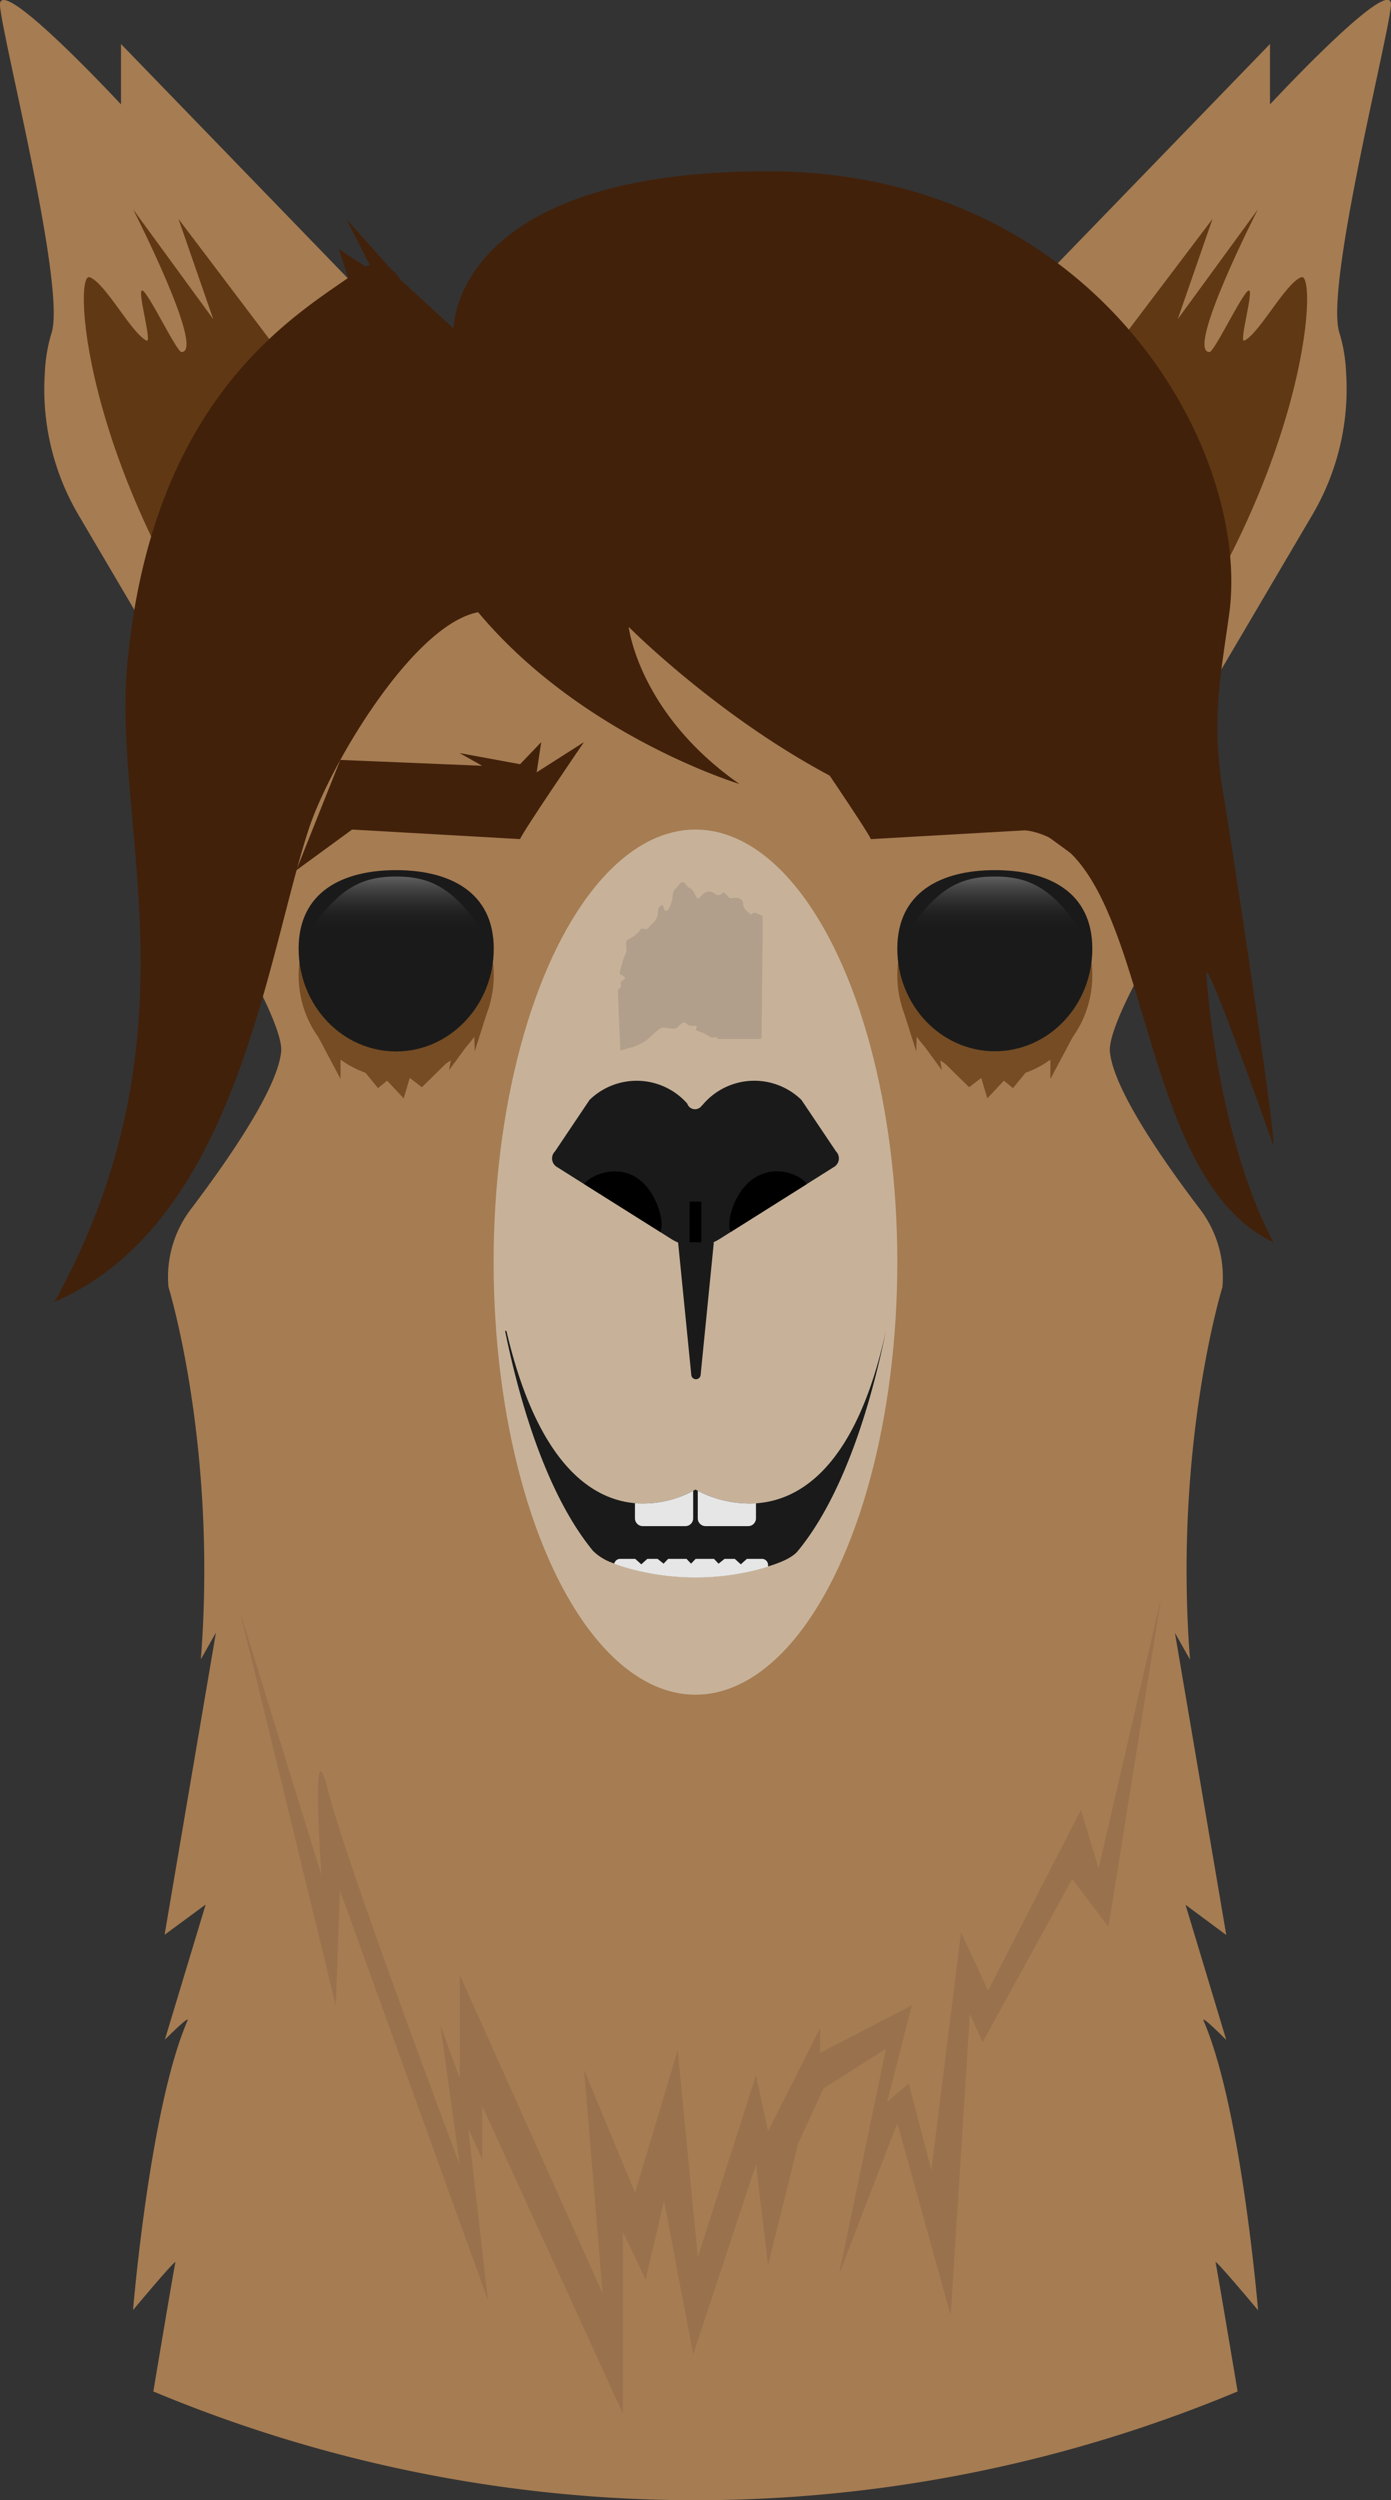 <svg xmlns="http://www.w3.org/2000/svg" xmlns:xlink="http://www.w3.org/1999/xlink" viewBox="0 0 211.29 379.51"><rect x="0" y="0" width="211.29" height="379.51" fill="#333333" stroke="none"/><defs><style>.cls-1{fill:#a67c52;}.cls-2{fill:#c7b299;}.cls-3{fill:#1a1a1a;}.cls-4{fill:none;stroke:#000;stroke-miterlimit:10;stroke-width:1.78px;}.cls-5{fill:#603813;}.cls-6{fill:#42210b;}.cls-7{fill:#e6e6e6;}.cls-8{fill:#99714d;}.cls-9{fill:#754c24;}.cls-10,.cls-11{opacity:0.3;}.cls-10{fill:url(#linear-gradient);}.cls-11{fill:url(#linear-gradient-2);}.cls-12{fill:#b29f8b;}</style><linearGradient id="linear-gradient" x1="204.15" y1="-382.68" x2="204.15" y2="-390.94" gradientTransform="translate(355.26 -249.62) rotate(180)" gradientUnits="userSpaceOnUse"><stop offset="0" stop-color="#fff"/><stop offset="0.01" stop-color="#fff" stop-opacity="0.99"/><stop offset="0.13" stop-color="#fff" stop-opacity="0.76"/><stop offset="0.25" stop-color="#fff" stop-opacity="0.56"/><stop offset="0.37" stop-color="#fff" stop-opacity="0.39"/><stop offset="0.5" stop-color="#fff" stop-opacity="0.25"/><stop offset="0.62" stop-color="#fff" stop-opacity="0.14"/><stop offset="0.74" stop-color="#fff" stop-opacity="0.06"/><stop offset="0.87" stop-color="#fff" stop-opacity="0.02"/><stop offset="1" stop-color="#fff" stop-opacity="0"/></linearGradient><linearGradient id="linear-gradient-2" x1="321.76" y1="-382.68" x2="321.76" y2="-390.94" gradientTransform="matrix(1, 0, 0, -1, -261.58, -249.62)" xlink:href="#linear-gradient"/></defs><title>Asset 1</title><g id="Layer_2" data-name="Layer 2"><g id="Layer_1-2" data-name="Layer 1"><path class="cls-1" d="M184.64,343.41c.09.27,1.56,8.93,3.35,19.59a213.63,213.63,0,0,1-164.7,0c1.79-10.66,3.26-19.32,3.35-19.59.23-.73-6.43,7.23-6.43,7.23s2.53-30.65,8.27-43.93c.46-1-3.44,2.9-3.44,2.9l6.2-20.52L25,293.68l7.8-45.86-2.29,4.05c2.52-32.54-4.92-56.52-4.92-56.52A17,17,0,0,1,29,183.53c5-6.61,13.17-18.06,13.71-23.94.26-2.94-4.16-11-4.16-11l-5-5.8L36.45,82l69.19-9.66L174.83,82l2.92,60.83-5,5.8s-4.42,8-4.16,11c.54,5.88,8.67,17.33,13.71,23.94a17,17,0,0,1,3.38,11.82s-7.44,24-4.92,56.52l-2.29-4.05,7.8,45.86-6.19-4.59,6.19,20.52s-3.9-3.95-3.44-2.9c5.74,13.28,8.27,43.93,8.27,43.93S184.41,342.68,184.64,343.41Z"/><ellipse class="cls-2" cx="105.64" cy="191.58" rx="30.66" ry="65.66"/><path class="cls-3" d="M126.75,177.09l-4.18,2.63L111,187l-1.68,1.06a6.87,6.87,0,0,1-7.37,0L100.27,187l-11.56-7.27-4.17-2.63a1.51,1.51,0,0,1-.23-2.34l5.24-7.8a10.26,10.26,0,0,1,14.84.55,1.24,1.24,0,0,0,2.11.44l.4-.44a10.25,10.25,0,0,1,14.84-.55l5.24,7.8A1.51,1.51,0,0,1,126.75,177.09Z"/><path d="M122.57,179.72,111,187s0,0,0,0c-.78-1.41.52-6.33,3.74-8.29S121.61,178.35,122.57,179.72Z"/><path d="M100.29,187l0,0-11.56-7.27c1-1.38,4.73-2.93,7.84-1.05S101.06,185.55,100.29,187Z"/><line class="cls-4" x1="105.64" y1="189.13" x2="105.64" y2="182.4"/><path class="cls-3" d="M105,208.64l-2-20.07h5.43l-2,20.07A.7.7,0,0,1,105,208.64Z"/><path class="cls-1" d="M141.47,59.78l51.44-53.1v9.17s18.83-20.27,18.37-15-10.11,43-7.81,49.72a24,24,0,0,1,1,6,37.66,37.66,0,0,1-5.15,21.62l-23,39.05"/><path class="cls-5" d="M151.11,76.92l33.07-43.69L178.9,48.44l12.17-16.66S180,53.44,183.72,53.44c.73,0,5-9,5.93-9.34s-1.55,8.08-.62,7.6c2.34-1.18,6.19-8.68,8.62-9.62,2.64-1,1,31.7-26.1,66.22"/><path class="cls-1" d="M69.82,59.78,18.38,6.68v9.17S-.45-4.42,0,.89s10.1,43,7.81,49.72a24,24,0,0,0-1,6,37.58,37.58,0,0,0,5.15,21.62l23,39.05"/><path class="cls-5" d="M60.17,76.92,27.11,33.23l5.28,15.21L20.22,31.78s11.06,21.66,7.35,21.66c-.73,0-5-9-5.93-9.34s1.55,8.08.61,7.6c-2.34-1.18-6.18-8.68-8.62-9.62-2.64-1-1,31.7,26.11,66.22"/><path class="cls-6" d="M8.28,197.61c22.21-40.19,8.92-72,11-96.12C23,58.62,46.77,46.88,54.52,41a4.17,4.17,0,0,1,6.23,1.39l8.15,7.47S68.69,26,116.61,26c50.06,0,73.61,42.49,70.08,67.37-1.4,9.94-2.74,16.39-.81,27.5.19,1.12.64,3.91,1.22,7.65,1.2,7.75,3,19.6,4.36,29.32,1.13,7.93,2,14.44,2,16.13,0,0-10.51-29.73-10.22-26.07,2.16,27.1,10.22,40.68,10.22,40.68-22.88-10.77-17.75-62.65-39.33-62.65-28.07,0-58.63-30.77-58.63-30.77S97,108.3,112.32,119c0,0-23.95-7.24-39.69-26.07-9.88,1.87-22.6,23.29-25.76,33C40.44,145.55,35.81,185.77,8.28,197.61Z"/><path class="cls-3" d="M134.57,202c-2,9.89-6.06,24.52-13.36,33.4-.79,1-2.52,1.75-4.54,2.37-.41.13-.82.24-1.25.36a38.11,38.11,0,0,1-19.55,0,26.81,26.81,0,0,1-2.57-.81,8,8,0,0,1-3.23-1.92c-7.3-8.88-11.33-23.5-13.35-33.39h.2C81.7,222.41,90,227.6,96.45,228.17a16.2,16.2,0,0,0,8.84-1.87l.35-.2.35.19a17.25,17.25,0,0,0,8.84,1.9c6.64-.45,15.21-5.49,19.73-26.15Z"/><path class="cls-7" d="M105.29,226.3v4.14a1.18,1.18,0,0,1-1.14,1.21H97.6a1.18,1.18,0,0,1-1.15-1.21v-2.27A16.2,16.2,0,0,0,105.29,226.3Z"/><path class="cls-7" d="M114.83,228.19v2.25a1.18,1.18,0,0,1-1.15,1.21h-6.54a1.18,1.18,0,0,1-1.15-1.21v-4.15A17.25,17.25,0,0,0,114.83,228.19Z"/><path class="cls-7" d="M116.67,237.57v.24c-.41.13-.82.24-1.25.36a38.11,38.11,0,0,1-19.55,0,26.81,26.81,0,0,1-2.57-.81.93.93,0,0,1,.89-.74h2.3l.92.83.92-.83h1.55l.92.73.69-.73h2.79l.69.73.7-.73h2.78l.7.73.91-.73h1.55l.92.83.92-.83h2.31A.94.94,0,0,1,116.67,237.57Z"/><path class="cls-6" d="M79,127.37c.45-1.21,9.7-14.72,9.7-14.72l-7.18,4.58.69-4.58L79,116l-9.19-1.69,3.43,1.93-21.55-.89L45,132.11l8.48-6.19Z"/><path class="cls-6" d="M132.28,127.37c-.46-1.21-9.7-14.72-9.7-14.72l7.18,4.58-.69-4.58,3.21,3.38,9.19-1.69L138,116.27l21.55-.89,6.65,16.73-8.47-6.19Z"/><path class="cls-8" d="M36.45,244.63l12.38,40s-1.74-23.88,1-12.86,20,56.83,20,56.83l-2.94-21.21,2.94,8.06V299.76l21.7,48.34-2.81-33.92,7.74,18.66,6.48-21.63L106,342.59,114.83,315l1.84,8.48,7.92-15.69v3.81l13.92-7.21-3.75,14.66,3.28-2.82,3.43,13.18,4.51-36.1,4.11,8.84,14.1-27.44,2.69,8.89,9.5-41.12-8,50-5.52-7.26L149.25,310l-1.93-4.32-2.91,45.8-8.11-29.2-8.87,23L134.57,311l-9.48,6-3.83,8.3-4.59,18.51-1.84-15.26-9.54,28.83-4.42-23.32L98.07,346l-3.46-7.21v27.57L73.25,319.69v8.06l-2.13-4.67,3,26.06L51.65,287,51,304.42Z"/><path class="cls-9" d="M165.92,148.05c0-8.6-6.63-11.91-14.81-11.91s-14.81,3.31-14.81,11.91,6.63,15.57,14.81,15.57S165.92,156.65,165.92,148.05Z"/><path class="cls-3" d="M165.92,144c0-8.6-6.63-11.92-14.81-11.92S136.3,135.43,136.3,144s6.63,15.57,14.81,15.57S165.92,152.62,165.92,144Z"/><path class="cls-10" d="M164.19,141.31c-4.31-6.43-7.79-8.26-13.08-8.26s-8.77,1.83-13.07,8.26Z"/><path class="cls-9" d="M45.36,148.05c0-8.6,6.63-11.91,14.81-11.91S75,139.45,75,148.05s-6.64,15.57-14.82,15.57S45.36,156.65,45.36,148.05Z"/><path class="cls-3" d="M45.36,144c0-8.6,6.63-11.92,14.81-11.92S75,135.43,75,144,68.35,159.6,60.17,159.6,45.36,152.62,45.36,144Z"/><path class="cls-11" d="M47.1,141.31c4.3-6.43,7.78-8.26,13.07-8.26s8.78,1.83,13.08,8.26Z"/><polygon class="cls-9" points="149.05 163.62 149.97 166.72 152.49 164.04 153.87 165.17 155.78 162.83 159.55 160.84 159.55 163.78 162.93 157.44 153.87 160.68 147.44 160.92 140.32 157.44 136.87 152.31 139.17 159.59 139.25 157.22 143.07 162.45 142.77 160.68 147.21 165.03 149.05 163.62"/><polygon class="cls-9" points="62.24 163.62 61.32 166.72 58.8 164.04 57.42 165.17 55.51 162.83 51.73 160.84 51.73 163.78 48.36 157.44 57.42 160.68 63.85 160.92 70.97 157.44 74.42 152.31 72.11 159.59 72.04 157.22 68.21 162.45 68.52 160.68 64.08 165.03 62.24 163.62"/><path class="cls-12" d="M115.57,157.71H109c-.12-.29-.15-.31-.5-.24a1,1,0,0,1-.73-.12,6.78,6.78,0,0,0-1.82-.87c-.29-.06-.31-.17-.16-.46s0-.26-.11-.3a.84.84,0,0,0-.35,0,1.15,1.15,0,0,1-1-.32.56.56,0,0,0-.76-.06,4,4,0,0,0-.58.51.8.8,0,0,1-.63.29A10.56,10.56,0,0,1,101,156a.94.94,0,0,0-.74.14A10.49,10.49,0,0,0,99,157.2a7,7,0,0,1-3.67,1.93l-1.11.35a.41.41,0,0,1,0-.14l-.24-5.62-.12-3.36a.33.33,0,0,1,.09-.2,2.61,2.61,0,0,1,.24-.23.45.45,0,0,0,.14-.47c-.1-.4-.05-.46.29-.67a2.18,2.18,0,0,0,.35-.33,1.88,1.88,0,0,0-.35-.34c-.68-.36-.52-.39-.37-1s.35-1.19.52-1.78a.59.59,0,0,1,.06-.14,2.27,2.27,0,0,0,.26-1.69c0-.58,0-.81.52-1a5.42,5.42,0,0,0,1.35-1,1.39,1.39,0,0,0,.23-.31.43.43,0,0,1,.49-.23.9.9,0,0,1,.16,0c.45.19.67-.12.92-.43.12-.15.28-.28.41-.43a1.88,1.88,0,0,0,.38-.42,2.56,2.56,0,0,0,.4-1.6.81.81,0,0,1,.63-.7.2.2,0,0,1,.15.1c.07.16.11.33.17.49s.1.25.15.25.35,0,.4-.11a4.4,4.4,0,0,0,.72-2.08,1.56,1.56,0,0,1,.56-1.27,4.22,4.22,0,0,0,.49-.61A.64.64,0,0,1,104,134a.13.13,0,0,1,.09.07,1.28,1.28,0,0,0,.71.73,1.41,1.41,0,0,1,.67.75,4.54,4.54,0,0,0,.32.62c.14.25.22.27.44.09a3.73,3.73,0,0,0,.45-.44,1.37,1.37,0,0,1,1.74-.28l.12.08c.59.37.7.36,1.24-.09.13-.11.21-.12.32,0l.54.62a.46.46,0,0,0,.46.18c.15,0,.3,0,.45-.05a1.38,1.38,0,0,1,1.09.3.78.78,0,0,1,.21.38c.06.22,0,.45.12.66a1.4,1.4,0,0,0,.28.47c.19.21.41.39.62.58s.27.17.42,0a.62.62,0,0,1,.73,0c.23.11.48.18.7.29a.27.27,0,0,1,.12.2c0,1.29,0,2.57,0,3.86l-.09,8.11c0,1.32,0,2.64-.05,4,0,.82,0,1.63,0,2.44C115.59,157.57,115.58,157.62,115.57,157.71Z"/><polyline class="cls-6" points="60.75 42.38 52.6 33.23 56.67 41.2 51.45 37.81 52.96 42.38"/></g></g></svg>